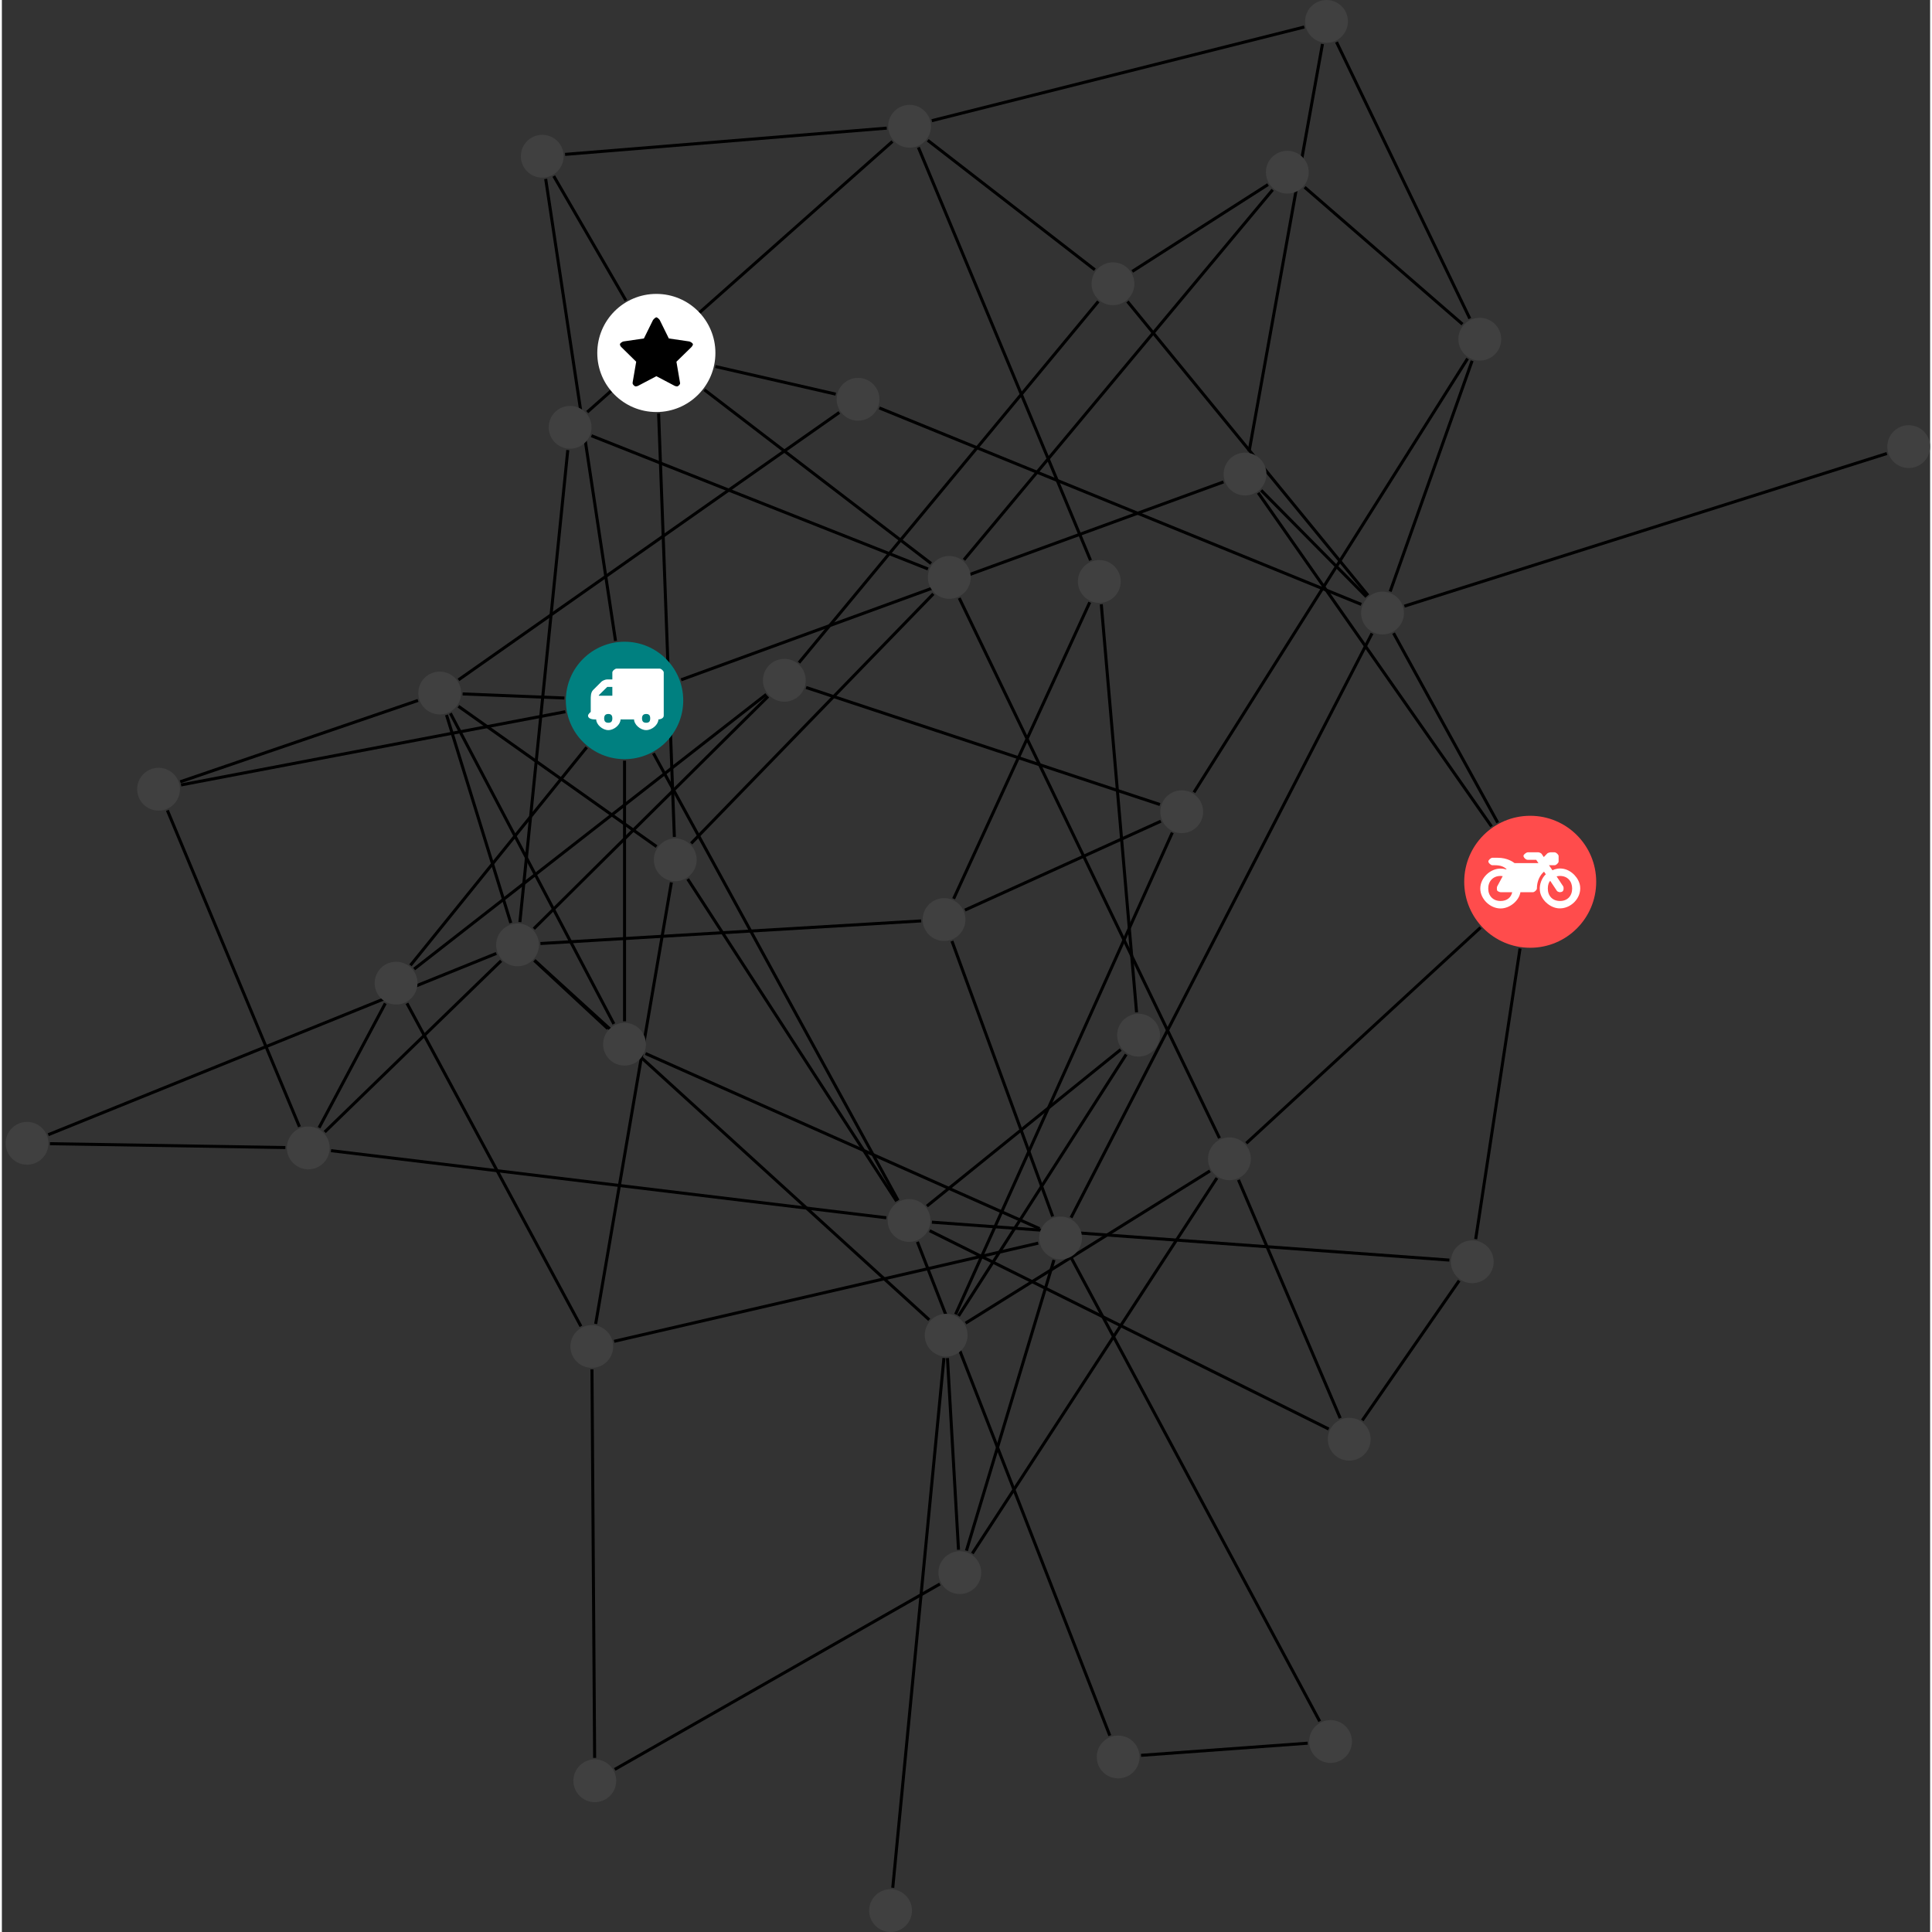 <?xml version="1.0" encoding="UTF-8"?>
<svg xmlns="http://www.w3.org/2000/svg" xmlns:xlink="http://www.w3.org/1999/xlink" width="254.340pt" height="254.340pt" viewBox="-0.495 0.000 253.845 254.340" version="1.1">
<rect x="-0.495" y="0.000" width="253.845" height="254.340" fill="#333333" stroke="none"/>
<defs>
<g>
<symbol overflow="visible" id="glyph0-0">
<path style="stroke:none;" d="M 1.422 -0.75 L 1.422 -7.922 L 3.562 -7.922 L 3.562 -0.891 L 1.422 -0.891 Z M 0.625 0 L 4.531 0 L 4.531 -8.812 L 0.438 -8.812 L 0.438 0 Z M 0.625 0 "/>
</symbol>
<symbol overflow="visible" id="glyph0-1">
<path style="stroke:none;" d="M 3.375 -0.844 C 3.375 -0.453 3.234 -0.266 2.844 -0.266 C 2.469 -0.266 2.297 -0.453 2.297 -0.844 C 2.297 -1.219 2.469 -1.422 2.844 -1.422 C 3.234 -1.422 3.375 -1.219 3.375 -0.844 Z M 1.594 -3.688 L 1.594 -3.859 C 1.594 -3.875 1.578 -3.875 1.594 -3.891 L 2.688 -4.969 C 2.703 -5 2.656 -4.984 2.688 -4.984 L 3.375 -4.984 L 3.375 -3.828 L 1.594 -3.828 Z M 8.359 -0.844 C 8.359 -0.453 8.219 -0.266 7.828 -0.266 C 7.453 -0.266 7.281 -0.453 7.281 -0.844 C 7.281 -1.219 7.453 -1.422 7.828 -1.422 C 8.219 -1.422 8.359 -1.219 8.359 -0.844 Z M 10.141 -6.891 C 10.141 -7.094 9.812 -7.391 9.609 -7.391 L 3.922 -7.391 C 3.719 -7.391 3.375 -7.094 3.375 -6.891 L 3.375 -5.969 L 2.672 -5.969 C 2.469 -5.969 2.078 -5.812 1.938 -5.672 L 0.844 -4.578 C 0.531 -4.266 0.531 -3.734 0.531 -3.328 L 0.531 -1.688 C 0.516 -1.688 0.172 -1.391 0.172 -1.203 C 0.172 -0.781 0.781 -0.703 1.062 -0.703 L 1.25 -0.703 C 1.25 -0.047 2.062 0.703 2.844 0.703 C 3.641 0.703 4.453 -0.047 4.453 -0.703 L 6.234 -0.703 C 6.234 -0.047 7.047 0.703 7.828 0.703 C 8.625 0.703 9.438 -0.047 9.438 -0.703 C 9.547 -0.703 10.141 -0.781 10.141 -1.203 Z M 10.141 -6.891 "/>
</symbol>
<symbol overflow="visible" id="glyph0-2">
<path style="stroke:none;" d="M 12.969 -2.906 C 12.844 -3.984 11.859 -5.016 10.781 -5.219 C 10.234 -5.328 9.703 -5.219 9.328 -5.031 L 8.875 -5.688 L 9.609 -5.688 C 9.812 -5.688 10.141 -5.984 10.141 -6.188 L 10.141 -6.891 C 10.141 -7.094 9.812 -7.391 9.609 -7.391 L 9.047 -7.391 C 8.969 -7.391 8.734 -7.312 8.656 -7.25 L 8.188 -6.766 L 7.891 -7.203 C 7.828 -7.281 7.594 -7.391 7.484 -7.391 L 6.078 -7.391 C 5.906 -7.391 5.547 -7.125 5.516 -6.953 C 5.484 -6.734 5.828 -6.406 6.047 -6.406 L 7.188 -6.406 L 7.484 -5.969 L 4.344 -5.969 C 4.141 -6.125 3.375 -6.672 2.141 -6.672 L 1.422 -6.672 C 1.219 -6.672 0.891 -6.375 0.891 -6.188 C 0.891 -5.984 1.219 -5.688 1.422 -5.688 L 1.781 -5.688 C 2.484 -5.688 2.906 -5.516 3.281 -5.188 L 3.25 -5.141 C 3.078 -5.188 2.797 -5.25 2.5 -5.25 C 1.109 -5.25 -0.172 -4 -0.172 -2.625 C -0.172 -1.25 1.109 0 2.5 0 C 3.75 0 4.953 -1.062 5.109 -2.141 L 6.766 -2.141 C 6.969 -2.141 7.281 -2.438 7.281 -2.625 C 7.281 -3.609 7.688 -4.391 8.219 -4.844 L 8.453 -4.5 C 7.969 -4.062 7.578 -3.203 7.672 -2.359 C 7.781 -1.172 8.969 -0.094 10.141 -0.016 C 11.703 0.094 13.156 -1.344 12.969 -2.906 Z M 2.5 -0.984 C 1.516 -0.984 0.875 -1.641 0.875 -2.625 C 0.875 -3.594 1.516 -4.281 2.5 -4.281 C 2.672 -4.281 2.844 -4.234 2.781 -4.25 L 2.047 -2.891 C 2 -2.781 2 -2.469 2.047 -2.359 C 2.125 -2.25 2.375 -2.141 2.5 -2.141 L 4.031 -2.141 C 3.891 -1.453 3.344 -0.984 2.5 -0.984 Z M 10.328 -0.984 C 9.344 -0.984 8.719 -1.641 8.719 -2.625 C 8.719 -3.109 8.859 -3.469 9.031 -3.641 L 9.906 -2.328 C 9.969 -2.219 10.203 -2.141 10.328 -2.141 C 10.391 -2.141 10.594 -2.188 10.641 -2.234 C 10.812 -2.344 10.844 -2.75 10.734 -2.922 L 9.875 -4.219 C 9.859 -4.219 10.094 -4.281 10.328 -4.281 C 11.297 -4.281 11.922 -3.594 11.922 -2.625 C 11.922 -1.641 11.297 -0.984 10.328 -0.984 Z M 10.328 -0.984 "/>
</symbol>
<symbol overflow="visible" id="glyph0-3">
<path style="stroke:none;" d="M 9.438 -5.078 C 9.438 -5.25 9.078 -5.453 8.938 -5.469 L 6.266 -5.859 L 5.078 -8.266 C 5.031 -8.375 4.75 -8.641 4.625 -8.641 C 4.5 -8.641 4.234 -8.375 4.172 -8.266 L 2.984 -5.859 L 0.312 -5.469 C 0.172 -5.453 -0.172 -5.25 -0.172 -5.078 C -0.172 -4.969 -0.062 -4.781 0.016 -4.719 L 1.969 -2.797 L 1.5 -0.062 C 1.5 -0.016 1.5 0.016 1.5 0.047 C 1.5 0.203 1.75 0.453 1.906 0.453 C 1.984 0.453 2.188 0.406 2.25 0.359 L 4.625 -0.891 L 7 0.359 C 7.062 0.406 7.266 0.453 7.344 0.453 C 7.5 0.453 7.75 0.203 7.75 0.047 C 7.75 0.016 7.75 -0.016 7.734 -0.062 L 7.266 -2.797 L 9.234 -4.719 C 9.297 -4.781 9.438 -4.969 9.438 -5.078 Z M 9.438 -5.078 "/>
</symbol>
</g>
<clipPath id="clip1">
  <path d="M 111 173 L 130 173 L 130 254.34 L 111 254.34 Z M 111 173 "/>
</clipPath>
<clipPath id="clip2">
  <path d="M 178 54 L 253.352 54 L 253.352 86 L 178 86 Z M 178 54 "/>
</clipPath>
<clipPath id="clip3">
  <path d="M 113 248 L 120 248 L 120 254.34 L 113 254.34 Z M 113 248 "/>
</clipPath>
<clipPath id="clip4">
  <path d="M 247 55 L 253.352 55 L 253.352 62 L 247 62 Z M 247 55 "/>
</clipPath>
</defs>
<g id="surface1">
<path style="fill:none;stroke-width:0.399;stroke-linecap:butt;stroke-linejoin:miter;stroke:rgb(0%,0%,0%);stroke-opacity:1;stroke-miterlimit:10;" d="M 0.001 -7.93 L 0.001 -42.238 " transform="matrix(1,0,0,-1,81.476,92.211)"/>
<path style="fill:none;stroke-width:0.399;stroke-linecap:butt;stroke-linejoin:miter;stroke:rgb(0%,0%,0%);stroke-opacity:1;stroke-miterlimit:10;" d="M -7.788 -1.484 L -58.382 -11.121 " transform="matrix(1,0,0,-1,81.476,92.211)"/>
<path style="fill:none;stroke-width:0.399;stroke-linecap:butt;stroke-linejoin:miter;stroke:rgb(0%,0%,0%);stroke-opacity:1;stroke-miterlimit:10;" d="M -4.984 -6.168 L -28.179 -34.867 " transform="matrix(1,0,0,-1,81.476,92.211)"/>
<path style="fill:none;stroke-width:0.399;stroke-linecap:butt;stroke-linejoin:miter;stroke:rgb(0%,0%,0%);stroke-opacity:1;stroke-miterlimit:10;" d="M 3.805 -6.957 L 36.008 -65.816 " transform="matrix(1,0,0,-1,81.476,92.211)"/>
<path style="fill:none;stroke-width:0.399;stroke-linecap:butt;stroke-linejoin:miter;stroke:rgb(0%,0%,0%);stroke-opacity:1;stroke-miterlimit:10;" d="M -7.921 0.32 L -21.316 0.859 " transform="matrix(1,0,0,-1,81.476,92.211)"/>
<path style="fill:none;stroke-width:0.399;stroke-linecap:butt;stroke-linejoin:miter;stroke:rgb(0%,0%,0%);stroke-opacity:1;stroke-miterlimit:10;" d="M 7.45 2.719 L 78.852 28.77 " transform="matrix(1,0,0,-1,81.476,92.211)"/>
<path style="fill:none;stroke-width:0.399;stroke-linecap:butt;stroke-linejoin:miter;stroke:rgb(0%,0%,0%);stroke-opacity:1;stroke-miterlimit:10;" d="M -1.187 7.84 L -10.382 68.656 " transform="matrix(1,0,0,-1,81.476,92.211)"/>
<path style="fill:none;stroke-width:0.399;stroke-linecap:butt;stroke-linejoin:miter;stroke:rgb(0%,0%,0%);stroke-opacity:1;stroke-miterlimit:10;" d="M 6.559 -17.965 L 4.485 37.777 " transform="matrix(1,0,0,-1,81.476,92.211)"/>
<path style="fill:none;stroke-width:0.399;stroke-linecap:butt;stroke-linejoin:miter;stroke:rgb(0%,0%,0%);stroke-opacity:1;stroke-miterlimit:10;" d="M 6.165 -23.953 L -3.8 -82.074 " transform="matrix(1,0,0,-1,81.476,92.211)"/>
<path style="fill:none;stroke-width:0.399;stroke-linecap:butt;stroke-linejoin:miter;stroke:rgb(0%,0%,0%);stroke-opacity:1;stroke-miterlimit:10;" d="M 8.313 -23.512 L 35.817 -65.93 " transform="matrix(1,0,0,-1,81.476,92.211)"/>
<path style="fill:none;stroke-width:0.399;stroke-linecap:butt;stroke-linejoin:miter;stroke:rgb(0%,0%,0%);stroke-opacity:1;stroke-miterlimit:10;" d="M 8.774 -18.816 L 40.649 14.031 " transform="matrix(1,0,0,-1,81.476,92.211)"/>
<path style="fill:none;stroke-width:0.399;stroke-linecap:butt;stroke-linejoin:miter;stroke:rgb(0%,0%,0%);stroke-opacity:1;stroke-miterlimit:10;" d="M 4.212 -19.234 L -21.867 -0.766 " transform="matrix(1,0,0,-1,81.476,92.211)"/>
<path style="fill:none;stroke-width:0.399;stroke-linecap:butt;stroke-linejoin:miter;stroke:rgb(0%,0%,0%);stroke-opacity:1;stroke-miterlimit:10;" d="M 110.981 45.004 L 74.962 -12.098 " transform="matrix(1,0,0,-1,81.476,92.211)"/>
<path style="fill:none;stroke-width:0.399;stroke-linecap:butt;stroke-linejoin:miter;stroke:rgb(0%,0%,0%);stroke-opacity:1;stroke-miterlimit:10;" d="M 111.278 50.273 L 93.727 86.676 " transform="matrix(1,0,0,-1,81.476,92.211)"/>
<path style="fill:none;stroke-width:0.399;stroke-linecap:butt;stroke-linejoin:miter;stroke:rgb(0%,0%,0%);stroke-opacity:1;stroke-miterlimit:10;" d="M 111.579 44.715 L 100.794 14.348 " transform="matrix(1,0,0,-1,81.476,92.211)"/>
<path style="fill:none;stroke-width:0.399;stroke-linecap:butt;stroke-linejoin:miter;stroke:rgb(0%,0%,0%);stroke-opacity:1;stroke-miterlimit:10;" d="M 110.309 49.535 L 89.532 67.563 " transform="matrix(1,0,0,-1,81.476,92.211)"/>
<path style="fill:none;stroke-width:0.399;stroke-linecap:butt;stroke-linejoin:miter;stroke:rgb(0%,0%,0%);stroke-opacity:1;stroke-miterlimit:10;" d="M 117.887 -32.656 L 112.051 -70.914 " transform="matrix(1,0,0,-1,81.476,92.211)"/>
<path style="fill:none;stroke-width:0.399;stroke-linecap:butt;stroke-linejoin:miter;stroke:rgb(0%,0%,0%);stroke-opacity:1;stroke-miterlimit:10;" d="M 114.95 -16.082 L 101.239 8.859 " transform="matrix(1,0,0,-1,81.476,92.211)"/>
<path style="fill:none;stroke-width:0.399;stroke-linecap:butt;stroke-linejoin:miter;stroke:rgb(0%,0%,0%);stroke-opacity:1;stroke-miterlimit:10;" d="M 114.137 -16.59 L 83.415 27.332 " transform="matrix(1,0,0,-1,81.476,92.211)"/>
<path style="fill:none;stroke-width:0.399;stroke-linecap:butt;stroke-linejoin:miter;stroke:rgb(0%,0%,0%);stroke-opacity:1;stroke-miterlimit:10;" d="M 112.692 -29.891 L 81.852 -58.293 " transform="matrix(1,0,0,-1,81.476,92.211)"/>
<path style="fill:none;stroke-width:0.399;stroke-linecap:butt;stroke-linejoin:miter;stroke:rgb(0%,0%,0%);stroke-opacity:1;stroke-miterlimit:10;" d="M -11.851 -34.211 L 40.11 -81.535 " transform="matrix(1,0,0,-1,81.476,92.211)"/>
<path style="fill:none;stroke-width:0.399;stroke-linecap:butt;stroke-linejoin:miter;stroke:rgb(0%,0%,0%);stroke-opacity:1;stroke-miterlimit:10;" d="M -11.871 -34.23 L -2.21 -43.203 " transform="matrix(1,0,0,-1,81.476,92.211)"/>
<path style="fill:none;stroke-width:0.399;stroke-linecap:butt;stroke-linejoin:miter;stroke:rgb(0%,0%,0%);stroke-opacity:1;stroke-miterlimit:10;" d="M -11.07 -32 L 39.051 -29.023 " transform="matrix(1,0,0,-1,81.476,92.211)"/>
<path style="fill:none;stroke-width:0.399;stroke-linecap:butt;stroke-linejoin:miter;stroke:rgb(0%,0%,0%);stroke-opacity:1;stroke-miterlimit:10;" d="M -16.249 -34.277 L -39.468 -56.809 " transform="matrix(1,0,0,-1,81.476,92.211)"/>
<path style="fill:none;stroke-width:0.399;stroke-linecap:butt;stroke-linejoin:miter;stroke:rgb(0%,0%,0%);stroke-opacity:1;stroke-miterlimit:10;" d="M -16.882 -33.309 L -75.863 -57.168 " transform="matrix(1,0,0,-1,81.476,92.211)"/>
<path style="fill:none;stroke-width:0.399;stroke-linecap:butt;stroke-linejoin:miter;stroke:rgb(0%,0%,0%);stroke-opacity:1;stroke-miterlimit:10;" d="M -14.976 -29.293 L -23.437 -1.906 " transform="matrix(1,0,0,-1,81.476,92.211)"/>
<path style="fill:none;stroke-width:0.399;stroke-linecap:butt;stroke-linejoin:miter;stroke:rgb(0%,0%,0%);stroke-opacity:1;stroke-miterlimit:10;" d="M -13.777 -29.176 L -7.472 32.957 " transform="matrix(1,0,0,-1,81.476,92.211)"/>
<path style="fill:none;stroke-width:0.399;stroke-linecap:butt;stroke-linejoin:miter;stroke:rgb(0%,0%,0%);stroke-opacity:1;stroke-miterlimit:10;" d="M -11.941 -30.055 L 18.895 0.527 " transform="matrix(1,0,0,-1,81.476,92.211)"/>
<path style="fill:none;stroke-width:0.399;stroke-linecap:butt;stroke-linejoin:miter;stroke:rgb(0%,0%,0%);stroke-opacity:1;stroke-miterlimit:10;" d="M 61.344 18.449 L 38.684 72.805 " transform="matrix(1,0,0,-1,81.476,92.211)"/>
<path style="fill:none;stroke-width:0.399;stroke-linecap:butt;stroke-linejoin:miter;stroke:rgb(0%,0%,0%);stroke-opacity:1;stroke-miterlimit:10;" d="M 62.762 12.656 L 67.407 -41.059 " transform="matrix(1,0,0,-1,81.476,92.211)"/>
<path style="fill:none;stroke-width:0.399;stroke-linecap:butt;stroke-linejoin:miter;stroke:rgb(0%,0%,0%);stroke-opacity:1;stroke-miterlimit:10;" d="M 61.243 12.922 L 43.325 -26.105 " transform="matrix(1,0,0,-1,81.476,92.211)"/>
<path style="fill:none;stroke-width:0.399;stroke-linecap:butt;stroke-linejoin:miter;stroke:rgb(0%,0%,0%);stroke-opacity:1;stroke-miterlimit:10;" d="M 43.579 -80.816 L 72.11 -17.402 " transform="matrix(1,0,0,-1,81.476,92.211)"/>
<path style="fill:none;stroke-width:0.399;stroke-linecap:butt;stroke-linejoin:miter;stroke:rgb(0%,0%,0%);stroke-opacity:1;stroke-miterlimit:10;" d="M 43.969 -81.027 L 66.036 -46.605 " transform="matrix(1,0,0,-1,81.476,92.211)"/>
<g clip-path="url(#clip1)" clip-rule="nonzero">
<path style="fill:none;stroke-width:0.399;stroke-linecap:butt;stroke-linejoin:miter;stroke:rgb(0%,0%,0%);stroke-opacity:1;stroke-miterlimit:10;" d="M 42.047 -86.57 L 35.309 -156.309 " transform="matrix(1,0,0,-1,81.476,92.211)"/>
</g>
<path style="fill:none;stroke-width:0.399;stroke-linecap:butt;stroke-linejoin:miter;stroke:rgb(0%,0%,0%);stroke-opacity:1;stroke-miterlimit:10;" d="M 42.512 -86.578 L 43.965 -111.809 " transform="matrix(1,0,0,-1,81.476,92.211)"/>
<path style="fill:none;stroke-width:0.399;stroke-linecap:butt;stroke-linejoin:miter;stroke:rgb(0%,0%,0%);stroke-opacity:1;stroke-miterlimit:10;" d="M 44.899 -81.973 L 77.071 -61.934 " transform="matrix(1,0,0,-1,81.476,92.211)"/>
<path style="fill:none;stroke-width:0.399;stroke-linecap:butt;stroke-linejoin:miter;stroke:rgb(0%,0%,0%);stroke-opacity:1;stroke-miterlimit:10;" d="M 11.961 43.961 L 27.801 40.324 " transform="matrix(1,0,0,-1,81.476,92.211)"/>
<path style="fill:none;stroke-width:0.399;stroke-linecap:butt;stroke-linejoin:miter;stroke:rgb(0%,0%,0%);stroke-opacity:1;stroke-miterlimit:10;" d="M 10.516 40.895 L 40.356 18.031 " transform="matrix(1,0,0,-1,81.476,92.211)"/>
<path style="fill:none;stroke-width:0.399;stroke-linecap:butt;stroke-linejoin:miter;stroke:rgb(0%,0%,0%);stroke-opacity:1;stroke-miterlimit:10;" d="M 0.184 52.645 L -9.32 69.031 " transform="matrix(1,0,0,-1,81.476,92.211)"/>
<path style="fill:none;stroke-width:0.399;stroke-linecap:butt;stroke-linejoin:miter;stroke:rgb(0%,0%,0%);stroke-opacity:1;stroke-miterlimit:10;" d="M 40.45 76.324 L 89.489 88.656 " transform="matrix(1,0,0,-1,81.476,92.211)"/>
<path style="fill:none;stroke-width:0.399;stroke-linecap:butt;stroke-linejoin:miter;stroke:rgb(0%,0%,0%);stroke-opacity:1;stroke-miterlimit:10;" d="M 39.911 73.742 L 61.911 56.699 " transform="matrix(1,0,0,-1,81.476,92.211)"/>
<path style="fill:none;stroke-width:0.399;stroke-linecap:butt;stroke-linejoin:miter;stroke:rgb(0%,0%,0%);stroke-opacity:1;stroke-miterlimit:10;" d="M 34.516 75.344 L -7.828 71.887 " transform="matrix(1,0,0,-1,81.476,92.211)"/>
<path style="fill:none;stroke-width:0.399;stroke-linecap:butt;stroke-linejoin:miter;stroke:rgb(0%,0%,0%);stroke-opacity:1;stroke-miterlimit:10;" d="M 35.266 73.586 L -4.91 37.961 " transform="matrix(1,0,0,-1,81.476,92.211)"/>
<path style="fill:none;stroke-width:0.399;stroke-linecap:butt;stroke-linejoin:miter;stroke:rgb(0%,0%,0%);stroke-opacity:1;stroke-miterlimit:10;" d="M 28.274 37.914 L -21.859 2.711 " transform="matrix(1,0,0,-1,81.476,92.211)"/>
<path style="fill:none;stroke-width:0.399;stroke-linecap:butt;stroke-linejoin:miter;stroke:rgb(0%,0%,0%);stroke-opacity:1;stroke-miterlimit:10;" d="M 33.54 38.508 L 96.989 12.645 " transform="matrix(1,0,0,-1,81.476,92.211)"/>
<path style="fill:none;stroke-width:0.399;stroke-linecap:butt;stroke-linejoin:miter;stroke:rgb(0%,0%,0%);stroke-opacity:1;stroke-miterlimit:10;" d="M 70.602 -15.898 L 44.813 -27.598 " transform="matrix(1,0,0,-1,81.476,92.211)"/>
<path style="fill:none;stroke-width:0.399;stroke-linecap:butt;stroke-linejoin:miter;stroke:rgb(0%,0%,0%);stroke-opacity:1;stroke-miterlimit:10;" d="M 70.485 -13.703 L 23.903 1.707 " transform="matrix(1,0,0,-1,81.476,92.211)"/>
<path style="fill:none;stroke-width:0.399;stroke-linecap:butt;stroke-linejoin:miter;stroke:rgb(0%,0%,0%);stroke-opacity:1;stroke-miterlimit:10;" d="M 65.317 -45.961 L 39.805 -66.566 " transform="matrix(1,0,0,-1,81.476,92.211)"/>
<path style="fill:none;stroke-width:0.399;stroke-linecap:butt;stroke-linejoin:miter;stroke:rgb(0%,0%,0%);stroke-opacity:1;stroke-miterlimit:10;" d="M 54.462 -71.445 L -1.371 -84.367 " transform="matrix(1,0,0,-1,81.476,92.211)"/>
<path style="fill:none;stroke-width:0.399;stroke-linecap:butt;stroke-linejoin:miter;stroke:rgb(0%,0%,0%);stroke-opacity:1;stroke-miterlimit:10;" d="M 54.641 -69.539 L 2.758 -46.48 " transform="matrix(1,0,0,-1,81.476,92.211)"/>
<path style="fill:none;stroke-width:0.399;stroke-linecap:butt;stroke-linejoin:miter;stroke:rgb(0%,0%,0%);stroke-opacity:1;stroke-miterlimit:10;" d="M 56.532 -73.652 L 45.008 -111.93 " transform="matrix(1,0,0,-1,81.476,92.211)"/>
<path style="fill:none;stroke-width:0.399;stroke-linecap:butt;stroke-linejoin:miter;stroke:rgb(0%,0%,0%);stroke-opacity:1;stroke-miterlimit:10;" d="M 56.364 -67.93 L 43.102 -31.68 " transform="matrix(1,0,0,-1,81.476,92.211)"/>
<path style="fill:none;stroke-width:0.399;stroke-linecap:butt;stroke-linejoin:miter;stroke:rgb(0%,0%,0%);stroke-opacity:1;stroke-miterlimit:10;" d="M 58.829 -73.422 L 91.516 -134.394 " transform="matrix(1,0,0,-1,81.476,92.211)"/>
<path style="fill:none;stroke-width:0.399;stroke-linecap:butt;stroke-linejoin:miter;stroke:rgb(0%,0%,0%);stroke-opacity:1;stroke-miterlimit:10;" d="M 58.782 -68.082 L 98.403 8.824 " transform="matrix(1,0,0,-1,81.476,92.211)"/>
<path style="fill:none;stroke-width:0.399;stroke-linecap:butt;stroke-linejoin:miter;stroke:rgb(0%,0%,0%);stroke-opacity:1;stroke-miterlimit:10;" d="M -5.742 -82.391 L -28.644 -39.871 " transform="matrix(1,0,0,-1,81.476,92.211)"/>
<path style="fill:none;stroke-width:0.399;stroke-linecap:butt;stroke-linejoin:miter;stroke:rgb(0%,0%,0%);stroke-opacity:1;stroke-miterlimit:10;" d="M -4.288 -88.066 L -3.937 -139.207 " transform="matrix(1,0,0,-1,81.476,92.211)"/>
<path style="fill:none;stroke-width:0.399;stroke-linecap:butt;stroke-linejoin:miter;stroke:rgb(0%,0%,0%);stroke-opacity:1;stroke-miterlimit:10;" d="M -1.406 -42.582 L -22.925 -1.691 " transform="matrix(1,0,0,-1,81.476,92.211)"/>
<path style="fill:none;stroke-width:0.399;stroke-linecap:butt;stroke-linejoin:miter;stroke:rgb(0%,0%,0%);stroke-opacity:1;stroke-miterlimit:10;" d="M 91.879 86.422 L 82.219 32.773 " transform="matrix(1,0,0,-1,81.476,92.211)"/>
<path style="fill:none;stroke-width:0.399;stroke-linecap:butt;stroke-linejoin:miter;stroke:rgb(0%,0%,0%);stroke-opacity:1;stroke-miterlimit:10;" d="M -60.183 -14.469 L -42.796 -56.125 " transform="matrix(1,0,0,-1,81.476,92.211)"/>
<path style="fill:none;stroke-width:0.399;stroke-linecap:butt;stroke-linejoin:miter;stroke:rgb(0%,0%,0%);stroke-opacity:1;stroke-miterlimit:10;" d="M -58.488 -10.707 L -27.187 0 " transform="matrix(1,0,0,-1,81.476,92.211)"/>
<path style="fill:none;stroke-width:0.399;stroke-linecap:butt;stroke-linejoin:miter;stroke:rgb(0%,0%,0%);stroke-opacity:1;stroke-miterlimit:10;" d="M -31.496 -39.879 L -40.214 -56.246 " transform="matrix(1,0,0,-1,81.476,92.211)"/>
<path style="fill:none;stroke-width:0.399;stroke-linecap:butt;stroke-linejoin:miter;stroke:rgb(0%,0%,0%);stroke-opacity:1;stroke-miterlimit:10;" d="M -27.695 -35.359 L 18.657 0.797 " transform="matrix(1,0,0,-1,81.476,92.211)"/>
<path style="fill:none;stroke-width:0.399;stroke-linecap:butt;stroke-linejoin:miter;stroke:rgb(0%,0%,0%);stroke-opacity:1;stroke-miterlimit:10;" d="M 66.208 52.52 L 97.876 13.84 " transform="matrix(1,0,0,-1,81.476,92.211)"/>
<path style="fill:none;stroke-width:0.399;stroke-linecap:butt;stroke-linejoin:miter;stroke:rgb(0%,0%,0%);stroke-opacity:1;stroke-miterlimit:10;" d="M 66.84 56.481 L 84.712 67.914 " transform="matrix(1,0,0,-1,81.476,92.211)"/>
<path style="fill:none;stroke-width:0.399;stroke-linecap:butt;stroke-linejoin:miter;stroke:rgb(0%,0%,0%);stroke-opacity:1;stroke-miterlimit:10;" d="M 62.372 52.531 L 22.962 4.977 " transform="matrix(1,0,0,-1,81.476,92.211)"/>
<path style="fill:none;stroke-width:0.399;stroke-linecap:butt;stroke-linejoin:miter;stroke:rgb(0%,0%,0%);stroke-opacity:1;stroke-miterlimit:10;" d="M 41.516 -116.316 L -1.292 -140.726 " transform="matrix(1,0,0,-1,81.476,92.211)"/>
<path style="fill:none;stroke-width:0.399;stroke-linecap:butt;stroke-linejoin:miter;stroke:rgb(0%,0%,0%);stroke-opacity:1;stroke-miterlimit:10;" d="M 45.786 -112.293 L 77.985 -62.867 " transform="matrix(1,0,0,-1,81.476,92.211)"/>
<path style="fill:none;stroke-width:0.399;stroke-linecap:butt;stroke-linejoin:miter;stroke:rgb(0%,0%,0%);stroke-opacity:1;stroke-miterlimit:10;" d="M -38.64 -59.269 L 34.462 -68.102 " transform="matrix(1,0,0,-1,81.476,92.211)"/>
<path style="fill:none;stroke-width:0.399;stroke-linecap:butt;stroke-linejoin:miter;stroke:rgb(0%,0%,0%);stroke-opacity:1;stroke-miterlimit:10;" d="M -44.652 -58.859 L -75.644 -58.352 " transform="matrix(1,0,0,-1,81.476,92.211)"/>
<path style="fill:none;stroke-width:0.399;stroke-linecap:butt;stroke-linejoin:miter;stroke:rgb(0%,0%,0%);stroke-opacity:1;stroke-miterlimit:10;" d="M 40.465 -68.684 L 108.587 -73.676 " transform="matrix(1,0,0,-1,81.476,92.211)"/>
<path style="fill:none;stroke-width:0.399;stroke-linecap:butt;stroke-linejoin:miter;stroke:rgb(0%,0%,0%);stroke-opacity:1;stroke-miterlimit:10;" d="M 40.161 -69.805 L 92.7 -95.914 " transform="matrix(1,0,0,-1,81.476,92.211)"/>
<path style="fill:none;stroke-width:0.399;stroke-linecap:butt;stroke-linejoin:miter;stroke:rgb(0%,0%,0%);stroke-opacity:1;stroke-miterlimit:10;" d="M 38.555 -71.273 L 63.887 -136.277 " transform="matrix(1,0,0,-1,81.476,92.211)"/>
<path style="fill:none;stroke-width:0.399;stroke-linecap:butt;stroke-linejoin:miter;stroke:rgb(0%,0%,0%);stroke-opacity:1;stroke-miterlimit:10;" d="M 39.946 17.309 L -4.359 34.848 " transform="matrix(1,0,0,-1,81.476,92.211)"/>
<path style="fill:none;stroke-width:0.399;stroke-linecap:butt;stroke-linejoin:miter;stroke:rgb(0%,0%,0%);stroke-opacity:1;stroke-miterlimit:10;" d="M 44.684 18.516 L 85.321 67.223 " transform="matrix(1,0,0,-1,81.476,92.211)"/>
<path style="fill:none;stroke-width:0.399;stroke-linecap:butt;stroke-linejoin:miter;stroke:rgb(0%,0%,0%);stroke-opacity:1;stroke-miterlimit:10;" d="M 44.063 13.477 L 78.325 -57.621 " transform="matrix(1,0,0,-1,81.476,92.211)"/>
<path style="fill:none;stroke-width:0.399;stroke-linecap:butt;stroke-linejoin:miter;stroke:rgb(0%,0%,0%);stroke-opacity:1;stroke-miterlimit:10;" d="M 109.876 -76.379 L 97.122 -94.777 " transform="matrix(1,0,0,-1,81.476,92.211)"/>
<g clip-path="url(#clip2)" clip-rule="nonzero">
<path style="fill:none;stroke-width:0.399;stroke-linecap:butt;stroke-linejoin:miter;stroke:rgb(0%,0%,0%);stroke-opacity:1;stroke-miterlimit:10;" d="M 166.18 32.508 L 102.661 12.414 " transform="matrix(1,0,0,-1,81.476,92.211)"/>
</g>
<path style="fill:none;stroke-width:0.399;stroke-linecap:butt;stroke-linejoin:miter;stroke:rgb(0%,0%,0%);stroke-opacity:1;stroke-miterlimit:10;" d="M 89.934 -137.273 L 67.993 -138.871 " transform="matrix(1,0,0,-1,81.476,92.211)"/>
<path style="fill:none;stroke-width:0.399;stroke-linecap:butt;stroke-linejoin:miter;stroke:rgb(0%,0%,0%);stroke-opacity:1;stroke-miterlimit:10;" d="M 97.665 13.649 L 83.809 27.66 " transform="matrix(1,0,0,-1,81.476,92.211)"/>
<path style="fill:none;stroke-width:0.399;stroke-linecap:butt;stroke-linejoin:miter;stroke:rgb(0%,0%,0%);stroke-opacity:1;stroke-miterlimit:10;" d="M 94.215 -94.484 L 80.821 -63.113 " transform="matrix(1,0,0,-1,81.476,92.211)"/>
<path style=" stroke:none;fill-rule:nonzero;fill:rgb(0%,50%,50%);fill-opacity:1;" d="M 89.203 92.211 C 89.203 87.941 85.746 84.48 81.477 84.48 C 77.207 84.48 73.746 87.941 73.746 92.211 C 73.746 96.48 77.207 99.941 81.477 99.941 C 85.746 99.941 89.203 96.48 89.203 92.211 Z M 89.203 92.211 "/>
<g style="fill:rgb(100%,100%,100%);fill-opacity:1;">
  <use xlink:href="#glyph0-1" x="76.495" y="95.414"/>
</g>
<path style=" stroke:none;fill-rule:nonzero;fill:rgb(25%,25%,25%);fill-opacity:1;" d="M 90.969 113.191 C 90.969 111.633 89.707 110.371 88.148 110.371 C 86.594 110.371 85.332 111.633 85.332 113.191 C 85.332 114.746 86.594 116.008 88.148 116.008 C 89.707 116.008 90.969 114.746 90.969 113.191 Z M 90.969 113.191 "/>
<path style=" stroke:none;fill-rule:nonzero;fill:rgb(25%,25%,25%);fill-opacity:1;" d="M 196.883 44.652 C 196.883 43.098 195.621 41.836 194.062 41.836 C 192.508 41.836 191.246 43.098 191.246 44.652 C 191.246 46.211 192.508 47.473 194.062 47.473 C 195.621 47.473 196.883 46.211 196.883 44.652 Z M 196.883 44.652 "/>
<path style=" stroke:none;fill-rule:nonzero;fill:rgb(100%,29.999%,29.999%);fill-opacity:1;" d="M 209.391 116.082 C 209.391 111.285 205.5 107.395 200.703 107.395 C 195.906 107.395 192.016 111.285 192.016 116.082 C 192.016 120.879 195.906 124.77 200.703 124.77 C 205.5 124.77 209.391 120.879 209.391 116.082 Z M 209.391 116.082 "/>
<g style="fill:rgb(100%,100%,100%);fill-opacity:1;">
  <use xlink:href="#glyph0-2" x="194.303" y="119.595"/>
</g>
<path style=" stroke:none;fill-rule:nonzero;fill:rgb(25%,25%,25%);fill-opacity:1;" d="M 70.211 124.387 C 70.211 122.832 68.949 121.57 67.395 121.57 C 65.836 121.57 64.574 122.832 64.574 124.387 C 64.574 125.945 65.836 127.207 67.395 127.207 C 68.949 127.207 70.211 125.945 70.211 124.387 Z M 70.211 124.387 "/>
<path style=" stroke:none;fill-rule:nonzero;fill:rgb(25%,25%,25%);fill-opacity:1;" d="M 146.797 76.547 C 146.797 74.992 145.535 73.73 143.98 73.73 C 142.422 73.73 141.16 74.992 141.16 76.547 C 141.16 78.105 142.422 79.367 143.98 79.367 C 145.535 79.367 146.797 78.105 146.797 76.547 Z M 146.797 76.547 "/>
<path style=" stroke:none;fill-rule:nonzero;fill:rgb(25%,25%,25%);fill-opacity:1;" d="M 126.633 175.777 C 126.633 174.219 125.371 172.957 123.816 172.957 C 122.258 172.957 120.996 174.219 120.996 175.777 C 120.996 177.332 122.258 178.594 123.816 178.594 C 125.371 178.594 126.633 177.332 126.633 175.777 Z M 126.633 175.777 "/>
<path style=" stroke:none;fill-rule:nonzero;fill:rgb(100%,100%,100%);fill-opacity:1;" d="M 93.438 46.465 C 93.438 42.172 89.957 38.691 85.664 38.691 C 81.367 38.691 77.887 42.172 77.887 46.465 C 77.887 50.762 81.367 54.242 85.664 54.242 C 89.957 54.242 93.438 50.762 93.438 46.465 Z M 93.438 46.465 "/>
<g style="fill:rgb(0%,0%,0%);fill-opacity:1;">
  <use xlink:href="#glyph0-3" x="81.041" y="50.416"/>
</g>
<path style=" stroke:none;fill-rule:nonzero;fill:rgb(25%,25%,25%);fill-opacity:1;" d="M 121.816 16.621 C 121.816 15.066 120.555 13.805 119 13.805 C 117.445 13.805 116.184 15.066 116.184 16.621 C 116.184 18.18 117.445 19.441 119 19.441 C 120.555 19.441 121.816 18.18 121.816 16.621 Z M 121.816 16.621 "/>
<path style=" stroke:none;fill-rule:nonzero;fill:rgb(25%,25%,25%);fill-opacity:1;" d="M 115.035 52.562 C 115.035 51.008 113.773 49.746 112.219 49.746 C 110.664 49.746 109.402 51.008 109.402 52.562 C 109.402 54.121 110.664 55.383 112.219 55.383 C 113.773 55.383 115.035 54.121 115.035 52.562 Z M 115.035 52.562 "/>
<path style=" stroke:none;fill-rule:nonzero;fill:rgb(25%,25%,25%);fill-opacity:1;" d="M 157.645 106.859 C 157.645 105.305 156.383 104.043 154.824 104.043 C 153.27 104.043 152.008 105.305 152.008 106.859 C 152.008 108.418 153.27 109.68 154.824 109.68 C 156.383 109.68 157.645 108.418 157.645 106.859 Z M 157.645 106.859 "/>
<path style=" stroke:none;fill-rule:nonzero;fill:rgb(25%,25%,25%);fill-opacity:1;" d="M 151.961 136.273 C 151.961 134.719 150.699 133.457 149.141 133.457 C 147.586 133.457 146.324 134.719 146.324 136.273 C 146.324 137.832 147.586 139.094 149.141 139.094 C 150.699 139.094 151.961 137.832 151.961 136.273 Z M 151.961 136.273 "/>
<path style=" stroke:none;fill-rule:nonzero;fill:rgb(25%,25%,25%);fill-opacity:1;" d="M 141.695 162.973 C 141.695 161.418 140.434 160.156 138.879 160.156 C 137.32 160.156 136.059 161.418 136.059 162.973 C 136.059 164.531 137.32 165.793 138.879 165.793 C 140.434 165.793 141.695 164.531 141.695 162.973 Z M 141.695 162.973 "/>
<path style=" stroke:none;fill-rule:nonzero;fill:rgb(25%,25%,25%);fill-opacity:1;" d="M 79.984 177.258 C 79.984 175.703 78.723 174.441 77.168 174.441 C 75.609 174.441 74.348 175.703 74.348 177.258 C 74.348 178.812 75.609 180.074 77.168 180.074 C 78.723 180.074 79.984 178.812 79.984 177.258 Z M 79.984 177.258 "/>
<path style=" stroke:none;fill-rule:nonzero;fill:rgb(25%,25%,25%);fill-opacity:1;" d="M 84.293 137.465 C 84.293 135.91 83.031 134.648 81.477 134.648 C 79.918 134.648 78.656 135.91 78.656 137.465 C 78.656 139.02 79.918 140.281 81.477 140.281 C 83.031 140.281 84.293 139.02 84.293 137.465 Z M 84.293 137.465 "/>
<path style=" stroke:none;fill-rule:nonzero;fill:rgb(25%,25%,25%);fill-opacity:1;" d="M 176.707 2.816 C 176.707 1.262 175.445 0 173.891 0 C 172.332 0 171.07 1.262 171.07 2.816 C 171.07 4.375 172.332 5.637 173.891 5.637 C 175.445 5.637 176.707 4.375 176.707 2.816 Z M 176.707 2.816 "/>
<g clip-path="url(#clip3)" clip-rule="nonzero">
<path style=" stroke:none;fill-rule:nonzero;fill:rgb(25%,25%,25%);fill-opacity:1;" d="M 119.316 251.523 C 119.316 249.965 118.055 248.703 116.496 248.703 C 114.941 248.703 113.68 249.965 113.68 251.523 C 113.68 253.078 114.941 254.34 116.496 254.34 C 118.055 254.34 119.316 253.078 119.316 251.523 Z M 119.316 251.523 "/>
</g>
<path style=" stroke:none;fill-rule:nonzero;fill:rgb(25%,25%,25%);fill-opacity:1;" d="M 22.949 103.895 C 22.949 102.34 21.688 101.078 20.133 101.078 C 18.574 101.078 17.312 102.34 17.312 103.895 C 17.312 105.453 18.574 106.715 20.133 106.715 C 21.688 106.715 22.949 105.453 22.949 103.895 Z M 22.949 103.895 "/>
<path style=" stroke:none;fill-rule:nonzero;fill:rgb(25%,25%,25%);fill-opacity:1;" d="M 54.219 129.426 C 54.219 127.871 52.957 126.609 51.402 126.609 C 49.844 126.609 48.582 127.871 48.582 129.426 C 48.582 130.98 49.844 132.242 51.402 132.242 C 52.957 132.242 54.219 130.98 54.219 129.426 Z M 54.219 129.426 "/>
<path style=" stroke:none;fill-rule:nonzero;fill:rgb(25%,25%,25%);fill-opacity:1;" d="M 148.594 37.359 C 148.594 35.801 147.332 34.539 145.773 34.539 C 144.219 34.539 142.957 35.801 142.957 37.359 C 142.957 38.914 144.219 40.176 145.773 40.176 C 147.332 40.176 148.594 38.914 148.594 37.359 Z M 148.594 37.359 "/>
<path style=" stroke:none;fill-rule:nonzero;fill:rgb(25%,25%,25%);fill-opacity:1;" d="M 128.43 207.031 C 128.43 205.473 127.168 204.211 125.613 204.211 C 124.055 204.211 122.797 205.473 122.797 207.031 C 122.797 208.586 124.055 209.848 125.613 209.848 C 127.168 209.848 128.43 208.586 128.43 207.031 Z M 128.43 207.031 "/>
<path style=" stroke:none;fill-rule:nonzero;fill:rgb(25%,25%,25%);fill-opacity:1;" d="M 126.355 121.059 C 126.355 119.5 125.094 118.238 123.539 118.238 C 121.984 118.238 120.723 119.5 120.723 121.059 C 120.723 122.613 121.984 123.875 123.539 123.875 C 125.094 123.875 126.355 122.613 126.355 121.059 Z M 126.355 121.059 "/>
<path style=" stroke:none;fill-rule:nonzero;fill:rgb(25%,25%,25%);fill-opacity:1;" d="M 80.379 234.434 C 80.379 232.875 79.117 231.613 77.562 231.613 C 76.004 231.613 74.742 232.875 74.742 234.434 C 74.742 235.988 76.004 237.25 77.562 237.25 C 79.117 237.25 80.379 235.988 80.379 234.434 Z M 80.379 234.434 "/>
<path style=" stroke:none;fill-rule:nonzero;fill:rgb(25%,25%,25%);fill-opacity:1;" d="M 42.66 151.117 C 42.66 149.562 41.398 148.301 39.844 148.301 C 38.285 148.301 37.023 149.562 37.023 151.117 C 37.023 152.676 38.285 153.938 39.844 153.938 C 41.398 153.938 42.66 152.676 42.66 151.117 Z M 42.66 151.117 "/>
<path style=" stroke:none;fill-rule:nonzero;fill:rgb(25%,25%,25%);fill-opacity:1;" d="M 121.75 160.672 C 121.75 159.117 120.488 157.855 118.934 157.855 C 117.375 157.855 116.113 159.117 116.113 160.672 C 116.113 162.227 117.375 163.488 118.934 163.488 C 120.488 163.488 121.75 162.227 121.75 160.672 Z M 121.75 160.672 "/>
<path style=" stroke:none;fill-rule:nonzero;fill:rgb(25%,25%,25%);fill-opacity:1;" d="M 127.047 76.016 C 127.047 74.457 125.785 73.195 124.227 73.195 C 122.672 73.195 121.41 74.457 121.41 76.016 C 121.41 77.57 122.672 78.832 124.227 78.832 C 125.785 78.832 127.047 77.57 127.047 76.016 Z M 127.047 76.016 "/>
<path style=" stroke:none;fill-rule:nonzero;fill:rgb(25%,25%,25%);fill-opacity:1;" d="M 195.891 166.109 C 195.891 164.551 194.629 163.289 193.07 163.289 C 191.516 163.289 190.254 164.551 190.254 166.109 C 190.254 167.664 191.516 168.926 193.07 168.926 C 194.629 168.926 195.891 167.664 195.891 166.109 Z M 195.891 166.109 "/>
<path style=" stroke:none;fill-rule:nonzero;fill:rgb(25%,25%,25%);fill-opacity:1;" d="M 5.637 150.512 C 5.637 148.957 4.375 147.695 2.816 147.695 C 1.262 147.695 0 148.957 0 150.512 C 0 152.07 1.262 153.328 2.816 153.328 C 4.375 153.328 5.637 152.07 5.637 150.512 Z M 5.637 150.512 "/>
<g clip-path="url(#clip4)" clip-rule="nonzero">
<path style=" stroke:none;fill-rule:nonzero;fill:rgb(25%,25%,25%);fill-opacity:1;" d="M 253.352 58.793 C 253.352 57.238 252.09 55.977 250.531 55.977 C 248.977 55.977 247.715 57.238 247.715 58.793 C 247.715 60.352 248.977 61.613 250.531 61.613 C 252.09 61.613 253.352 60.352 253.352 58.793 Z M 253.352 58.793 "/>
</g>
<path style=" stroke:none;fill-rule:nonzero;fill:rgb(25%,25%,25%);fill-opacity:1;" d="M 177.238 229.262 C 177.238 227.707 175.977 226.445 174.418 226.445 C 172.863 226.445 171.602 227.707 171.602 229.262 C 171.602 230.82 172.863 232.082 174.418 232.082 C 175.977 232.082 177.238 230.82 177.238 229.262 Z M 177.238 229.262 "/>
<path style=" stroke:none;fill-rule:nonzero;fill:rgb(25%,25%,25%);fill-opacity:1;" d="M 59.965 91.23 C 59.965 89.676 58.703 88.414 57.148 88.414 C 55.59 88.414 54.328 89.676 54.328 91.23 C 54.328 92.789 55.59 94.051 57.148 94.051 C 58.703 94.051 59.965 92.789 59.965 91.23 Z M 59.965 91.23 "/>
<path style=" stroke:none;fill-rule:nonzero;fill:rgb(25%,25%,25%);fill-opacity:1;" d="M 184.078 80.707 C 184.078 79.148 182.816 77.887 181.262 77.887 C 179.703 77.887 178.441 79.148 178.441 80.707 C 178.441 82.262 179.703 83.523 181.262 83.523 C 182.816 83.523 184.078 82.262 184.078 80.707 Z M 184.078 80.707 "/>
<path style=" stroke:none;fill-rule:nonzero;fill:rgb(25%,25%,25%);fill-opacity:1;" d="M 165.98 62.406 C 165.98 60.852 164.719 59.59 163.16 59.59 C 161.605 59.59 160.344 60.852 160.344 62.406 C 160.344 63.965 161.605 65.227 163.16 65.227 C 164.719 65.227 165.98 63.965 165.98 62.406 Z M 165.98 62.406 "/>
<path style=" stroke:none;fill-rule:nonzero;fill:rgb(25%,25%,25%);fill-opacity:1;" d="M 73.461 20.57 C 73.461 19.012 72.199 17.75 70.645 17.75 C 69.086 17.75 67.824 19.012 67.824 20.57 C 67.824 22.125 69.086 23.387 70.645 23.387 C 72.199 23.387 73.461 22.125 73.461 20.57 Z M 73.461 20.57 "/>
<path style=" stroke:none;fill-rule:nonzero;fill:rgb(25%,25%,25%);fill-opacity:1;" d="M 179.695 189.469 C 179.695 187.91 178.434 186.648 176.875 186.648 C 175.32 186.648 174.059 187.91 174.059 189.469 C 174.059 191.023 175.32 192.285 176.875 192.285 C 178.434 192.285 179.695 191.023 179.695 189.469 Z M 179.695 189.469 "/>
<path style=" stroke:none;fill-rule:nonzero;fill:rgb(25%,25%,25%);fill-opacity:1;" d="M 77.129 56.254 C 77.129 54.695 75.867 53.434 74.312 53.434 C 72.754 53.434 71.492 54.695 71.492 56.254 C 71.492 57.809 72.754 59.07 74.312 59.07 C 75.867 59.07 77.129 57.809 77.129 56.254 Z M 77.129 56.254 "/>
<path style=" stroke:none;fill-rule:nonzero;fill:rgb(25%,25%,25%);fill-opacity:1;" d="M 171.547 22.672 C 171.547 21.113 170.285 19.852 168.727 19.852 C 167.172 19.852 165.91 21.113 165.91 22.672 C 165.91 24.227 167.172 25.488 168.727 25.488 C 170.285 25.488 171.547 24.227 171.547 22.672 Z M 171.547 22.672 "/>
<path style=" stroke:none;fill-rule:nonzero;fill:rgb(25%,25%,25%);fill-opacity:1;" d="M 105.332 89.559 C 105.332 88 104.07 86.738 102.512 86.738 C 100.957 86.738 99.695 88 99.695 89.559 C 99.695 91.113 100.957 92.375 102.512 92.375 C 104.07 92.375 105.332 91.113 105.332 89.559 Z M 105.332 89.559 "/>
<path style=" stroke:none;fill-rule:nonzero;fill:rgb(25%,25%,25%);fill-opacity:1;" d="M 149.277 231.301 C 149.277 229.742 148.016 228.48 146.461 228.48 C 144.902 228.48 143.641 229.742 143.641 231.301 C 143.641 232.855 144.902 234.117 146.461 234.117 C 148.016 234.117 149.277 232.855 149.277 231.301 Z M 149.277 231.301 "/>
<path style=" stroke:none;fill-rule:nonzero;fill:rgb(25%,25%,25%);fill-opacity:1;" d="M 163.926 152.551 C 163.926 150.992 162.664 149.73 161.109 149.73 C 159.551 149.73 158.289 150.992 158.289 152.551 C 158.289 154.105 159.551 155.367 161.109 155.367 C 162.664 155.367 163.926 154.105 163.926 152.551 Z M 163.926 152.551 "/>
</g>
</svg>

